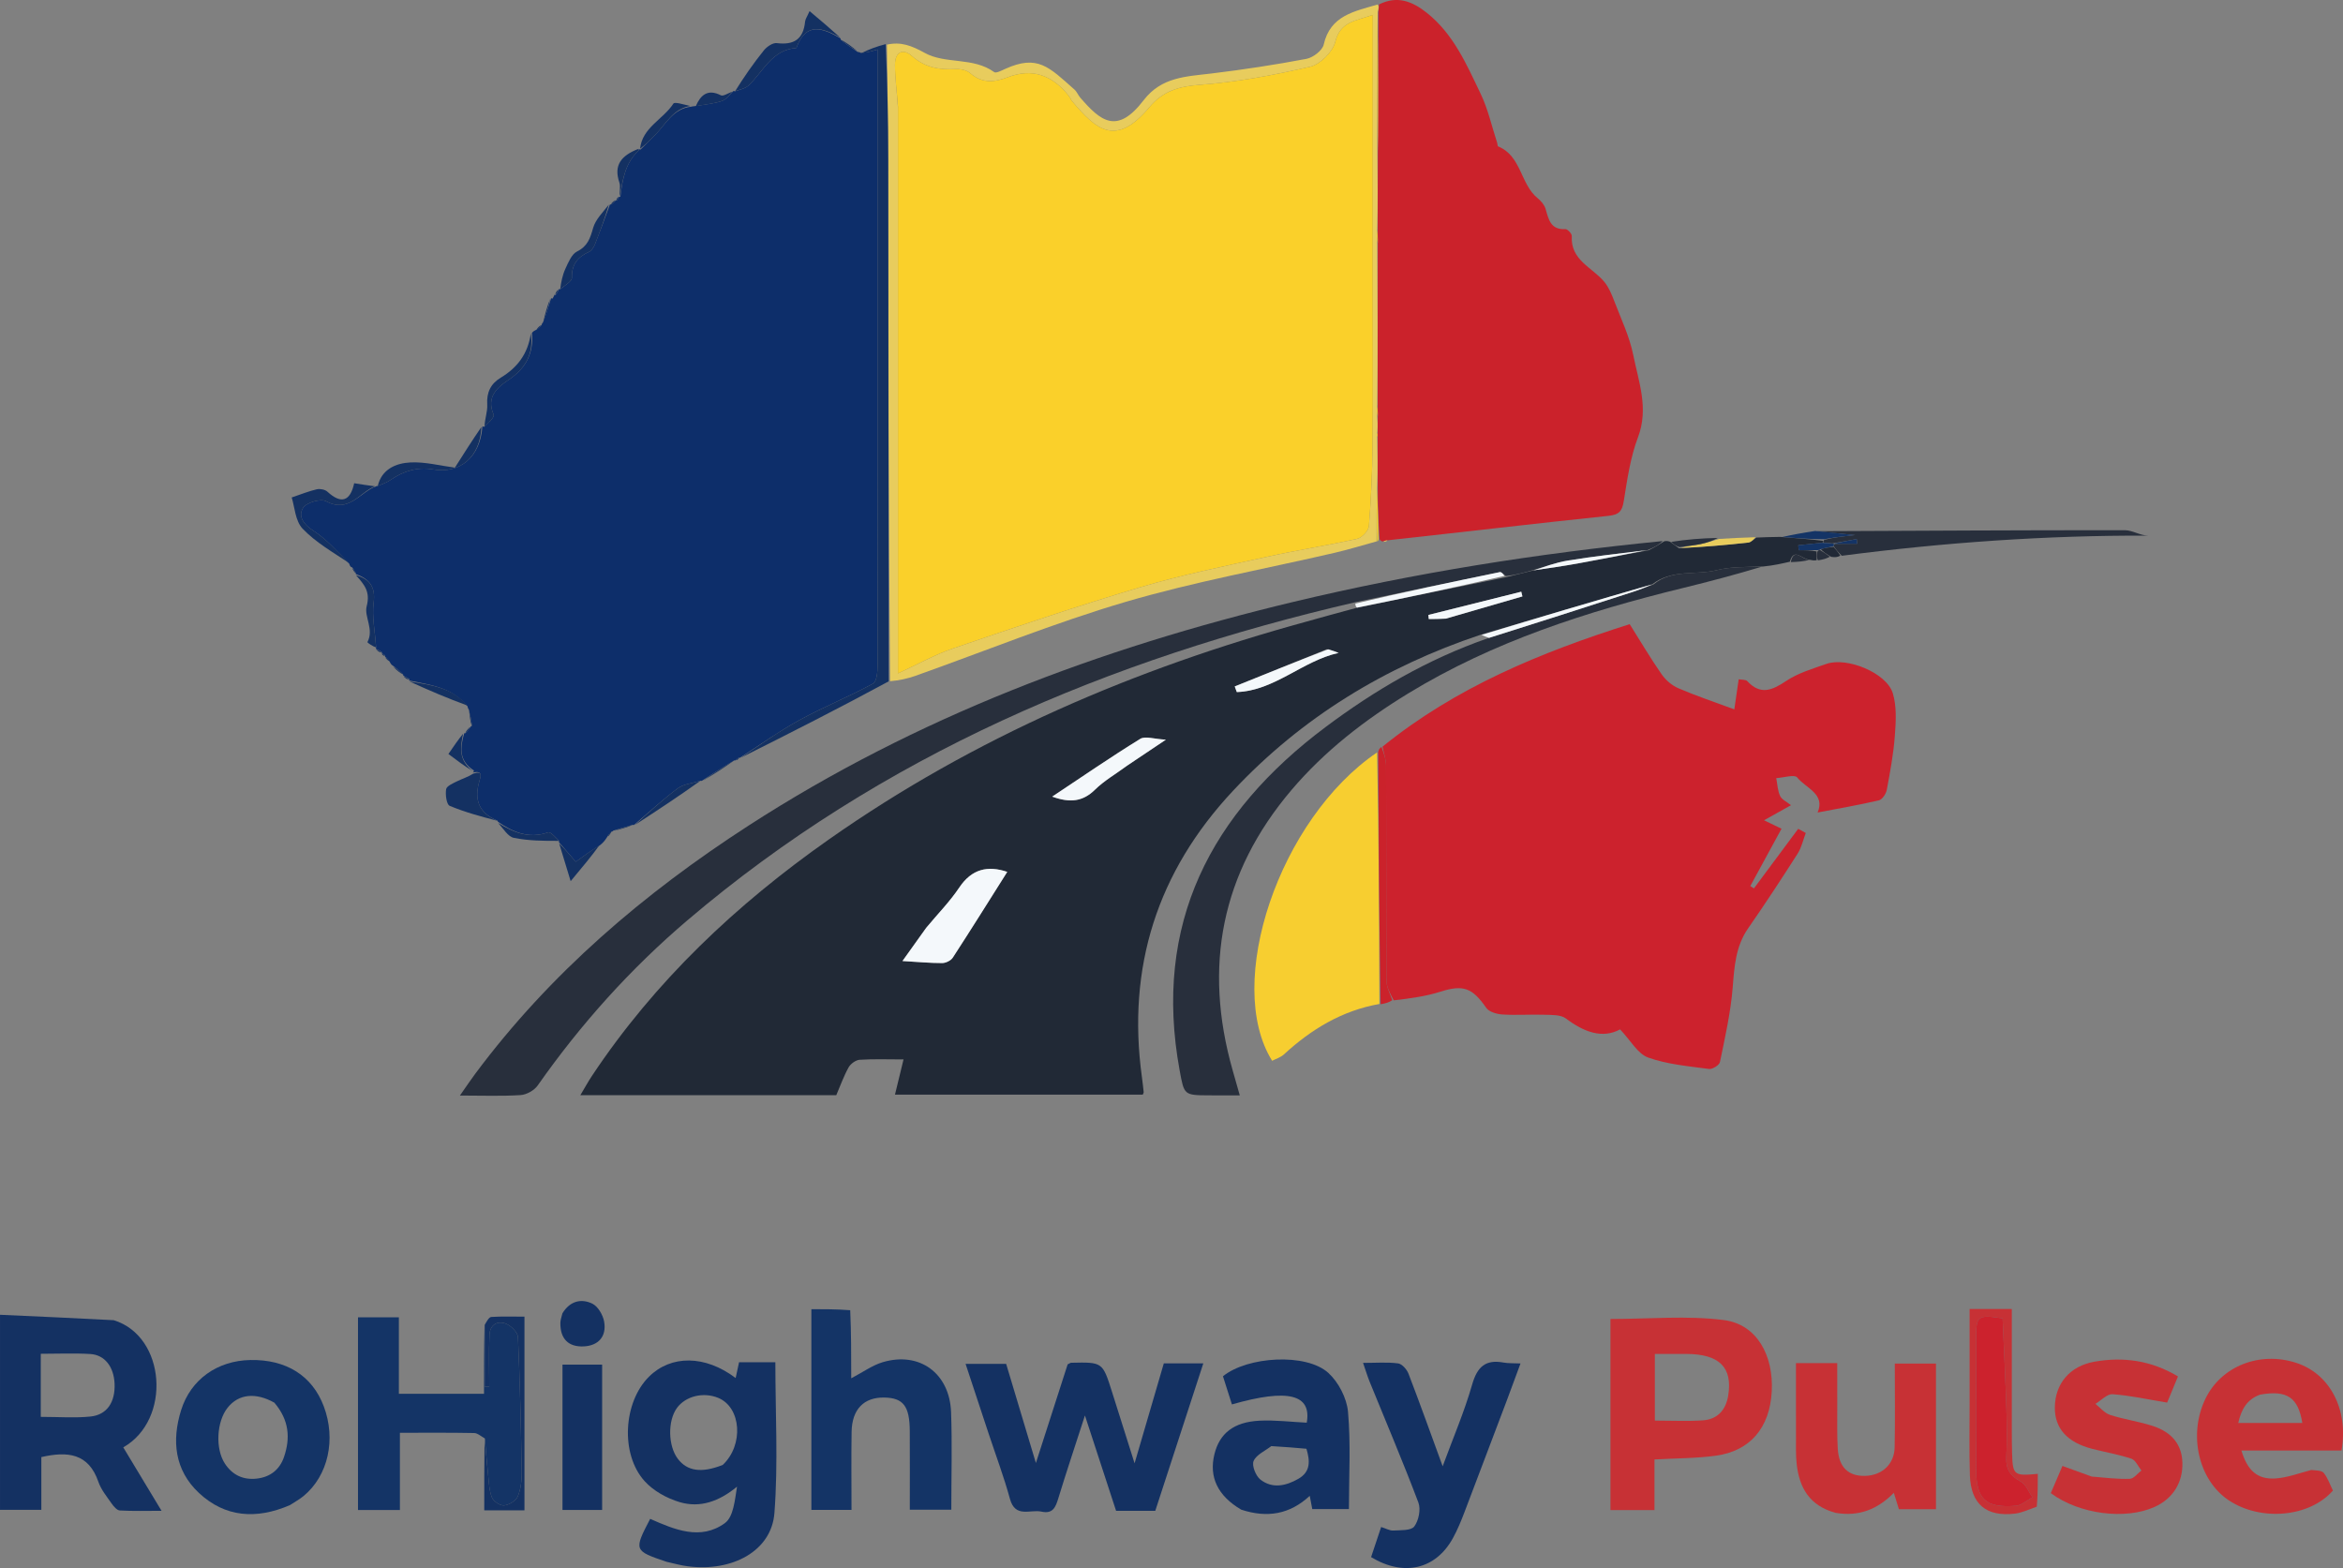 <svg xmlns="http://www.w3.org/2000/svg" xmlns:xlink="http://www.w3.org/1999/xlink" version="1.1" id="Layer_1" x="0px" y="0px" enable-background="new 0 0 1024 1024" xml:space="preserve" viewBox="159.02 285.65 691.25 462.6">

<rect x="159.02" y="285.65" width="691.25" height="462.6" fill="#808080" stroke="none"/>

<path fill="#0D2E6A" opacity="1" stroke="none" d=" M297.34,494.991   C297.34,494.991 297.02,494.629 296.956,494.033   C292.275,488.306 285.812,487.694 279.632,486.393   C279.632,486.393 279.875,486.154 279.754,485.972   C279.092,485.526 278.551,485.261 278.01,484.996   C278.01,484.996 278,485.001 277.967,484.651   C276.93,483.543 275.925,482.784 274.92,482.025   C274.647,481.849 274.374,481.672 274.018,480.929   C273.478,480.025 273.021,479.687 272.565,479.35   C272.565,479.35 272.693,479.274 272.655,479.043   C272.274,478.675 271.93,478.537 271.587,478.4   C271.587,478.4 271.768,478.29 271.687,478.045   C271.038,477.556 270.47,477.311 269.902,477.066   C269.902,477.066 269.976,477.006 269.978,476.588   C269.681,471.929 268.712,467.599 269.255,463.468   C269.882,458.7 267.96,456.447 263.99,455.004   C263.99,455.004 264.001,455.001 263.979,454.701   C263.607,453.942 263.257,453.484 262.908,453.026   C262.568,452.978 262.31,452.806 262.034,451.935   C258.459,448.248 255.286,444.671 251.413,442.181   C248.492,440.303 246.904,437.909 248.451,435.458   C249.429,433.908 253.64,432.674 255.203,433.517   C261.98,437.172 265.218,430.785 270.041,429.095   C270.041,429.095 270.027,429.019 270.431,429.015   C271.978,428.427 273.202,427.962 274.248,427.238   C278.06,424.602 282.177,423.338 286.818,424.143   C294.795,425.528 300.744,420.349 301.33,411.502   C301.33,411.502 301.472,411.429 301.906,411.551   C303.162,410.404 304.979,408.705 304.646,407.937   C302.384,402.718 305.799,399.904 309.139,397.661   C314.227,394.244 316.488,389.863 315.961,383.881   C316.152,383.621 316.343,383.361 317.118,383.006   C318.084,382.42 318.466,381.928 318.848,381.435   C318.848,381.435 318.795,381.146 319.186,380.83   C320.254,378.216 320.932,375.918 321.61,373.621   C321.61,373.621 321.923,373.797 322.059,373.711   C322.332,373.277 322.469,372.929 322.606,372.581   C322.606,372.581 322.679,372.732 322.936,372.673   C323.448,372.051 323.702,371.489 323.955,370.926   C323.955,370.926 324.002,370.984 324.34,370.948   C325.757,369.793 327.776,368.65 327.748,367.56   C327.646,363.619 329.484,361.466 332.805,359.945   C333.583,359.589 334.222,358.555 334.566,357.69   C336.108,353.809 337.521,349.877 338.981,345.963   C338.981,345.963 338.992,346.006 339.296,345.969   C339.993,345.505 340.387,345.079 340.781,344.653   C340.781,344.653 340.825,344.809 341.036,344.733   C341.396,344.317 341.546,343.976 341.695,343.636   C341.695,343.636 341.755,343.826 342.046,343.655   C342.696,338.448 343.538,333.6 347.539,329.962   C347.603,329.904 347.495,329.656 347.467,329.497   C347.575,329.641 347.682,329.786 348,329.769   C349.564,328.24 350.924,326.879 352.269,325.504   C355.46,322.24 357.628,317.673 362.952,317.127   C363.112,317.08 363.273,317.033 364.061,316.95   C367.154,316.451 369.708,316.242 372.051,315.427   C373.349,314.976 374.294,313.51 375.398,312.501   C375.398,312.501 375.513,312.476 375.892,312.582   C377.534,312.053 379.051,311.679 380.016,310.738   C384.277,306.581 386.838,300.308 393.967,299.811   C396.82,291.947 401.808,293.944 407.022,296.986   C407.022,296.986 407,297.001 407.037,297.349   C408.739,298.789 410.405,299.883 412.07,300.976   C412.07,300.976 412.552,300.967 412.995,301.254   C414.753,301.169 416.067,300.798 417.999,300.253   C417.999,302.444 417.999,304.224 417.999,306.004   C417.999,325.333 418,344.662 418,363.991   C418,403.316 418.017,442.641 417.942,481.966   C417.938,483.816 417.684,486.735 416.565,487.341   C409.465,491.184 401.932,494.23 394.851,498.103   C388.743,501.443 383.045,505.534 377.165,509.293   C377.165,509.293 377.139,509.154 376.938,509.2   C376.49,509.492 376.242,509.739 375.994,509.986   C375.994,509.986 375.999,510.001 375.606,509.996   C372.149,512.006 369.085,514.022 366.021,516.039   C366.021,516.039 366.008,515.994 365.631,516   C363.116,516.727 360.623,516.977 358.908,518.263   C354.434,521.618 350.301,525.427 346.032,529.056   C346.032,529.056 346.012,528.995 345.631,529.002   C343.472,529.58 341.693,530.151 339.914,530.721   C339.914,530.721 339.83,530.956 339.423,531.022   C338.728,531.582 338.44,532.076 338.151,532.57   C337.665,533.332 337.179,534.095 336.076,534.967   C333.261,536.684 331.063,538.29 328.887,539.881   C327.092,537.79 325.493,535.927 323.894,534.064   C323.894,534.064 323.972,534.016 323.934,533.677   C322.817,532.583 321.436,530.959 320.709,531.213   C315.043,533.19 310.393,531.158 305.898,528.066   C305.898,528.066 305.971,528.026 305.791,527.767   C300.288,525.491 298.92,521.585 300.371,516.396   C300.859,514.652 301.55,512.925 298.513,513.544   C298.686,513.406 298.859,513.268 298.814,512.953   C294.267,510.011 294.804,506.068 295.982,501.969   C295.982,501.969 295.998,502.003 296.312,501.957   C297.069,501.249 297.512,500.587 297.954,499.924   C297.954,499.924 297.996,499.981 298.244,499.773   C298.107,498.04 297.723,496.516 297.34,494.991  z" data-index="0"/>
<path fill="#212936" opacity="1" stroke="none" d=" M687.079,451.372   C684.683,451.92 682.287,452.468 679.232,452.775   C674.206,452.932 669.711,452.807 665.506,453.853   C659.303,455.395 652.316,453.514 646.419,458.053   C629.277,462.996 612.54,467.959 595.804,472.922   C567.699,482.308 543.083,497.274 522.771,518.972   C500.44,542.828 491.452,571.007 495.918,603.425   C496.122,604.9 496.28,606.382 496.441,607.863   C496.456,608.003 496.336,608.157 496.17,608.586   C472.023,608.586 447.765,608.586 423.061,608.586   C423.834,605.408 424.593,602.287 425.588,598.196   C420.908,598.196 416.765,598.032 412.651,598.301   C411.492,598.377 409.977,599.476 409.389,600.531   C407.943,603.126 406.941,605.968 405.743,608.75   C380.813,608.75 356.017,608.75 330.238,608.75   C331.548,606.562 332.522,604.77 333.647,603.077   C352.247,575.087 376.243,552.49 403.595,533.274   C446.532,503.109 493.994,482.846 544.402,469.048   C549.029,467.781 553.636,466.444 559.019,465.032   C574.127,461.921 588.468,458.918 603.232,455.95   C606.113,455.296 608.571,454.607 611.449,453.917   C616.088,453.241 620.32,452.637 624.523,451.875   C631.369,450.635 638.197,449.291 645.422,447.994   C647.213,447.11 648.614,446.224 650.015,445.339   C650.453,445.256 650.89,445.172 651.72,445.46   C652.785,446.271 653.457,446.711 654.394,447.411   C661.377,447.039 668.1,446.453 674.807,445.719   C675.651,445.626 676.411,444.755 677.209,444.244   C679.277,444.156 681.345,444.068 684.301,444.04   C689.102,444.412 693.014,444.723 696.931,445.199   C696.936,445.364 696.938,445.693 696.515,445.779   C693.915,446.081 691.739,446.298 689.563,446.514   C689.61,446.999 689.657,447.484 689.703,447.969   C691.464,447.969 693.225,447.969 694.984,448.336   C694.988,449.439 694.992,450.173 694.996,450.908   C694.565,450.981 694.134,451.054 693.161,450.83   C690.779,450.86 688.298,446.954 687.079,451.372  M432.093,559.601   C429.945,562.615 427.796,565.63 425.274,569.167   C429.794,569.431 433.397,569.777 436.999,569.769   C438.061,569.766 439.551,569.04 440.115,568.171   C445.57,559.78 450.869,551.287 456.186,542.867   C450.51,540.955 445.749,541.921 442.008,547.522   C439.261,551.635 435.722,555.219 432.093,559.601  M491.847,511.307   C495.198,509.068 498.549,506.828 502.987,503.863   C499.542,503.696 496.896,502.721 495.414,503.635   C486.765,508.963 478.388,514.734 469.453,520.665   C474.729,522.581 478.507,522.129 482.081,518.612   C484.783,515.955 488.185,514.009 491.847,511.307  M550.478,477.183   C541.418,480.842 532.359,484.501 523.299,488.16   C523.502,488.714 523.706,489.268 523.91,489.823   C535.053,489.439 543.324,480.586 553.949,478.261   C553.045,477.913 552.14,477.565 550.478,477.183  M585.887,468.079   C593.318,465.919 600.748,463.76 608.178,461.6   C608.064,461.137 607.949,460.674 607.835,460.211   C598.699,462.497 589.564,464.782 580.428,467.068   C580.466,467.468 580.504,467.869 580.542,468.27   C582.073,468.27 583.604,468.27 585.887,468.079  z" data-index="1" style="opacity: 1; visibility: visible;"/>
<path fill="#CC222D" opacity="1" stroke="none" d=" M566.902,505.928   C588.461,488.433 613.534,478.115 639.823,469.788   C643.071,474.944 645.977,479.88 649.242,484.567   C650.434,486.277 652.272,487.872 654.173,488.689   C659.396,490.935 664.808,492.742 670.693,494.925   C671.237,491.18 671.584,488.79 671.983,486.042   C673.036,486.244 674.073,486.122 674.491,486.573   C678.39,490.78 681.81,489.346 685.97,486.559   C689.488,484.201 693.796,482.935 697.867,481.507   C703.919,479.384 715.583,484.154 717.435,490.132   C718.643,494.031 718.363,498.539 718.051,502.723   C717.652,508.079 716.659,513.404 715.667,518.694   C715.448,519.86 714.325,521.534 713.336,521.765   C707.434,523.143 701.448,524.167 695.265,525.354   C697.615,519.847 691.829,518.216 689.246,515.016   C688.464,514.047 685.191,515.087 683.06,515.207   C683.405,516.975 683.466,518.873 684.196,520.465   C684.683,521.528 686.122,522.154 687.41,523.199   C684.59,524.776 682.396,526.003 679.461,527.644   C681.602,528.681 682.842,529.281 684.615,530.139   C681.45,535.95 678.426,541.505 675.401,547.059   C675.76,547.286 676.12,547.514 676.479,547.741   C680.831,541.882 685.184,536.023 689.536,530.165   C690.281,530.573 691.027,530.982 691.773,531.39   C690.995,533.426 690.534,535.664 689.385,537.463   C684.641,544.893 679.805,552.272 674.774,559.51   C671.048,564.871 670.708,570.831 670.206,577.055   C669.612,584.417 667.945,591.706 666.456,598.968   C666.271,599.874 664.234,601.155 663.227,601.016   C657.176,600.183 650.928,599.675 645.256,597.637   C642.18,596.532 640.115,592.614 636.995,589.336   C631.727,592.166 626.312,590.117 621.001,586.117   C619.498,584.985 616.903,585.088 614.796,585.018   C610.639,584.878 606.461,585.198 602.315,584.941   C600.639,584.837 598.336,584.194 597.499,582.981   C593.393,577.024 590.672,576.092 583.963,578.219   C579.718,579.565 575.243,580.185 570.212,580.766   C569.036,578.595 568.076,576.79 568.067,574.981   C567.963,553.842 568.029,532.703 567.954,511.564   C567.947,509.684 567.268,507.807 566.902,505.928  z" data-index="2" style="opacity: 1;"/>
<path fill="#CB222B" opacity="1" stroke="none" d=" M565.868,286.96   C571.206,284.289 575.629,285.973 580.008,289.464   C587.881,295.742 591.7,304.672 595.848,313.311   C598.052,317.901 599.161,323.017 600.757,327.897   C600.86,328.212 600.817,328.767 600.993,328.838   C607.911,331.629 607.536,339.995 612.695,344.145   C613.682,344.94 614.658,346.096 615.004,347.272   C615.915,350.372 616.467,353.489 620.852,353.247   C621.475,353.213 622.786,354.598 622.745,355.261   C622.294,362.472 628.865,364.538 632.371,368.848   C633.707,370.49 634.558,372.602 635.327,374.616   C637.316,379.822 639.787,384.961 640.87,390.367   C642.46,398.3 645.508,406.119 642.275,414.644   C640.015,420.6 639.098,427.12 638.081,433.469   C637.596,436.498 636.687,437.507 633.523,437.838   C612.175,440.071 590.857,442.591 568.811,444.997   C567.732,445.109 567.371,445.243 567.01,445.377   C566.785,445.377 566.56,445.377 566.052,444.809   C565.637,439.25 565.506,434.261 565.483,428.8   C565.51,423.816 565.428,419.303 565.477,414.539   C565.521,413.93 565.434,413.573 565.466,412.778   C565.507,411.143 565.43,409.946 565.497,408.417   C565.545,407.143 565.452,406.2 565.474,404.788   C565.513,388.794 565.436,373.271 565.501,357.392   C565.552,355.776 565.46,354.516 565.48,352.785   C565.528,345.129 565.463,337.944 565.536,330.332   C565.646,316.335 565.617,302.765 565.686,288.83   C565.813,287.963 565.841,287.461 565.868,286.96  z" data-index="3" style="opacity: 1;"/>
<path fill="#282F3C" opacity="1" stroke="none" d=" M649.58,445.272   C648.614,446.224 647.213,447.11 644.98,447.979   C636.614,448.96 629.054,449.8 621.557,451.027   C617.985,451.611 614.534,452.931 611.029,453.917   C608.571,454.607 606.113,455.296 603.3,455.585   C602.466,454.919 601.924,454.348 601.517,454.431   C587.289,457.356 573.073,460.342 558.856,463.32   C486.303,480.134 419.168,508.379 361.851,557.129   C345.027,571.438 330.355,587.783 317.647,605.89   C316.629,607.341 314.366,608.606 312.602,608.718   C306.983,609.077 301.326,608.851 294.711,608.851   C296.475,606.338 297.812,604.33 299.251,602.399   C321.343,572.75 348.979,549.184 379.851,529.224   C429.321,497.24 483.588,476.857 540.591,463.219   C576.345,454.664 612.578,448.909 649.58,445.272  z" data-index="4" style="opacity: 1;"/>
<path fill="#F7CE30" opacity="1" stroke="none" d=" M565.989,581.839   C554.986,583.775 545.888,589.286 537.787,596.739   C536.851,597.6 535.49,597.997 534.337,598.603   C520.076,575.789 536.392,527.243 565.313,507.612   C565.808,532.606 565.898,557.222 565.989,581.839  z" data-index="5" style="opacity: 1;"/>
<path fill="#282F3C" opacity="1" stroke="none" d=" M646.824,458.074   C652.316,453.514 659.303,455.395 665.506,453.853   C669.711,452.807 674.206,452.932 678.812,452.83   C671.248,455.12 663.46,457.182 655.635,459.095   C627.268,466.027 599.628,474.871 574.502,490.208   C561.654,498.051 549.825,507.188 540.022,518.737   C519.293,543.159 513.981,570.819 522.69,601.416   C523.369,603.8 524.045,606.186 524.787,608.798   C521.561,608.798 518.581,608.816 515.601,608.795   C508.339,608.745 508.386,608.729 507.052,601.464   C499.104,558.201 516.223,525.489 550.121,500.125   C564.577,489.308 580.103,480.174 597.97,473.944   C612.684,469.319 626.664,464.828 640.635,460.308   C642.721,459.633 644.762,458.822 646.824,458.074  z" data-index="6" style="opacity: 1; visibility: visible;"/>
<path fill="#143162" opacity="1" stroke="none" d=" M355.682,746.405   C346.013,743.133 345.984,743.056 350.84,733.736   C358.012,736.901 365.684,740.195 372.861,735.007   C375.429,733.15 375.806,728.262 376.466,724.232   C371.221,728.57 365.582,730.601 359.527,728.799   C355.754,727.676 351.758,725.464 349.164,722.572   C341.984,714.568 342.947,699.323 350.446,691.837   C356.971,685.324 367.061,685.383 376.056,692.191   C376.411,690.553 376.737,689.046 377.062,687.54   C380.738,687.54 384.189,687.54 387.771,687.54   C387.771,702.539 388.625,717.365 387.493,732.038   C386.633,743.189 375.113,749.432 361.928,747.731   C359.953,747.476 358.015,746.947 355.682,746.405  M372.245,717.827   C378.495,711.959 377.731,700.827 370.886,698.031   C366.516,696.246 361.298,697.526 358.745,701.008   C355.967,704.797 356.095,712.213 359.005,716.032   C361.742,719.625 365.909,720.337 372.245,717.827  z" data-index="7" style="opacity: 1;"/>
<path fill="#143162" opacity="1" stroke="none" d=" M192.56,675.127   C208.014,679.844 209.663,704.553 195.386,712.643   C198.982,718.604 202.576,724.563 206.676,731.361   C202.116,731.361 198.234,731.487 194.373,731.263   C193.514,731.213 192.544,730.061 191.941,729.195   C190.518,727.154 188.846,725.13 188.055,722.831   C185.138,714.348 178.922,713.745 171.215,715.514   C171.215,720.53 171.215,725.639 171.215,731.073   C166.982,731.073 163.1,731.073 159.023,731.073   C159.023,712.201 159.023,693.431 159.023,673.53   C170.128,674.027 181.15,674.521 192.56,675.127  M171.048,695.466   C171.048,698.205 171.048,700.943 171.048,703.65   C176.471,703.65 181.138,704.021 185.718,703.549   C190.624,703.043 193.066,699.258 192.821,693.812   C192.598,688.882 189.933,685.359 185.652,685.103   C180.922,684.82 176.162,685.038 171.05,685.038   C171.05,688.577 171.05,691.536 171.048,695.466  z" data-index="8" style="opacity: 1;"/>
<path fill="#143162" opacity="1" stroke="none" d=" M450.666,708.507   C448.359,701.547 446.186,694.961 443.893,688.013   C448.005,688.013 451.744,688.013 455.861,688.013   C458.624,697.221 461.434,706.586 464.637,717.262   C468.023,706.742 471.037,697.378 474.005,688.158   C474.507,687.929 474.79,687.69 475.077,687.684   C484.314,687.475 484.314,687.478 487.088,696.257   C489.165,702.834 491.243,709.41 493.753,717.353   C496.872,706.688 499.605,697.346 502.376,687.871   C506.165,687.871 509.788,687.871 514.03,687.871   C509.267,702.492 504.568,716.916 499.857,731.376   C495.869,731.376 492.236,731.376 488.3,731.376   C485.392,722.475 482.483,713.576 479.106,703.242   C476.178,712.294 473.62,719.931 471.267,727.63   C470.464,730.259 469.677,732.352 466.29,731.605   C462.981,730.876 458.549,733.591 456.98,727.836   C455.233,721.432 452.886,715.192 450.666,708.507  z" data-index="9" style="opacity: 1;"/>
<path fill="#E8CC5D" opacity="1" stroke="none" d=" M565.397,330.759   C565.463,337.944 565.528,345.129 565.36,353.041   C565.205,355.094 565.282,356.421 565.359,357.748   C565.436,373.271 565.513,388.794 565.363,405.016   C565.208,406.726 565.281,407.737 565.354,408.749   C565.43,409.946 565.507,411.143 565.383,412.923   C565.237,413.934 565.292,414.363 565.347,414.791   C565.428,419.303 565.51,423.816 565.343,429.145   C565.118,435.098 565.14,440.234 565.162,445.37   C561.096,446.485 557.062,447.738 552.959,448.692   C532.302,453.496 511.346,457.266 491.036,463.238   C470.093,469.397 449.778,477.687 429.173,485.003   C426.845,485.829 424.419,486.382 421.609,486.618   C421.146,435.04 421.134,383.904 421.063,332.769   C421.047,321.454 420.822,310.138 420.693,298.822   C424.805,297.877 428.033,299.145 431.825,301.247   C437.991,304.665 446.113,302.407 452.325,306.916   C452.892,307.328 454.53,306.452 455.582,305.976   C465.183,301.634 468.512,305.436 476.007,312.065   C476.733,312.706 477.1,313.736 477.75,314.485   C483.722,321.37 488.561,325.487 496.427,315.214   C501.708,308.318 509.037,308.229 516.46,307.328   C525.829,306.191 535.176,304.771 544.446,303.014   C546.406,302.642 549.159,300.55 549.551,298.803   C551.474,290.245 558.503,289.023 565.486,286.975   C565.841,287.461 565.813,287.963 565.485,289.16   C565.255,303.489 565.326,317.124 565.397,330.759  M423.949,317.651   C423.949,372.976 423.949,428.3 423.949,484.322   C429.523,481.761 434.717,478.823 440.267,476.927   C458.608,470.662 476.968,464.408 495.536,458.87   C507.725,455.235 520.253,452.7 532.69,449.944   C541.564,447.977 550.57,446.596 559.439,444.606   C560.85,444.29 562.777,442.219 562.889,440.833   C563.528,432.901 563.899,424.933 563.97,416.974   C564.116,400.554 564.014,384.133 564.017,367.712   C564.022,343.721 564.029,319.731 564.035,295.74   C564.035,294.004 564.035,292.268 564.035,290.036   C558.99,291.822 554.476,291.95 552.963,297.981   C552.217,300.954 548.519,304.647 545.537,305.338   C534.802,307.826 523.854,309.875 512.883,310.681   C506.723,311.133 502.07,312.565 498.148,317.251   C488.193,329.147 482.429,323.906 475.374,315.564   C474.949,315.062 474.716,314.401 474.304,313.884   C469.388,307.711 463.471,305.702 456.344,308.43   C452.238,310.001 448.781,310.253 445.261,307.233   C444.246,306.362 442.464,305.963 441.069,306.033   C436.267,306.277 432.033,305.656 428.137,302.218   C425.315,299.729 423.05,301.029 423.058,304.814   C423.067,308.774 423.629,312.733 423.949,317.651  z" data-index="10"/>
<path fill="#C73135" opacity="1" stroke="none" d=" M634.147,703   C634.144,693.208 634.144,683.916 634.144,674.771   C645.61,674.771 656.773,673.698 667.619,675.091   C677.292,676.333 682.338,685.468 681.733,696.235   C681.137,706.824 675.399,713.7 665.292,715.094   C659.431,715.903 653.452,715.855 647.138,716.214   C647.138,721.208 647.138,725.983 647.138,731.149   C642.722,731.149 638.71,731.149 634.149,731.149   C634.149,721.734 634.149,712.617 634.147,703  M656.394,685.078   C653.318,685.078 650.242,685.078 647.251,685.078   C647.251,691.965 647.251,698.178 647.251,704.745   C652.199,704.745 656.815,704.982 661.395,704.677   C665.758,704.387 668.216,701.573 668.895,697.332   C670.21,689.111 666.376,685.088 656.394,685.078  z" data-index="11" style="opacity: 1;"/>
<path fill="#143466" opacity="1" stroke="none" d=" M302.07,710.013   C301.016,709.457 299.971,708.44 298.906,708.419   C291.765,708.276 284.62,708.344 277.005,708.344   C277.005,715.91 277.005,723.32 277.005,731.135   C272.696,731.135 268.846,731.135 264.642,731.135   C264.642,712.247 264.642,693.394 264.642,674.288   C268.624,674.288 272.374,674.288 276.697,674.288   C276.697,681.775 276.697,689.175 276.697,696.835   C285.33,696.835 293.395,696.835 301.816,696.835   C301.816,690.073 301.816,683.448 301.92,676.901   C302.023,682.905 302.023,688.831 302.023,694.757   C302.47,694.75 302.917,694.744 303.364,694.738   C303.364,689.631 303.198,684.518 303.429,679.422   C303.558,676.583 305.697,675.149 308.264,676.156   C309.79,676.754 311.77,678.706 311.835,680.127   C312.434,693.355 312.724,706.599 312.941,719.841   C312.981,722.279 312.701,724.899 311.785,727.11   C311.252,728.396 309.221,729.623 307.748,729.777   C306.596,729.898 304.616,728.591 304.157,727.454   C303.321,725.382 303.263,722.973 303.02,720.689   C302.642,717.137 302.381,713.573 302.07,710.013  z" data-index="12" style="opacity: 1;"/>
<path fill="#143466" opacity="1" stroke="none" d=" M409.861,672.183   C410.155,678.954 410.155,685.417 410.155,692.269   C413.664,690.433 416.376,688.436 419.414,687.527   C430.273,684.279 439.194,690.74 439.615,702.285   C439.96,711.758 439.685,721.254 439.685,731.043   C435.765,731.043 431.998,731.043 427.439,731.043   C427.439,723.362 427.474,715.597 427.429,707.833   C427.387,700.477 425.518,698.059 419.948,697.946   C413.907,697.823 410.37,701.403 410.265,708.08   C410.146,715.703 410.237,723.329 410.237,731.091   C406.129,731.091 402.38,731.091 398.399,731.091   C398.399,711.384 398.399,691.945 398.399,671.875   C402.078,671.875 405.822,671.875 409.861,672.183  z" data-index="13" style="opacity: 1;"/>
<path fill="#143162" opacity="1" stroke="none" d=" M603.609,698.708   C599.335,709.938 595.259,720.827 591.107,731.687   C590.102,734.318 589.033,736.955 587.677,739.415   C582.607,748.617 573.231,750.88 563.529,745.024   C564.471,742.203 565.447,739.281 566.495,736.141   C567.944,736.587 569.041,737.248 570.094,737.183   C572.241,737.049 575.318,737.244 576.265,735.987   C577.572,734.253 578.242,730.932 577.487,728.932   C572.972,716.98 567.958,705.216 563.141,693.377   C562.475,691.741 561.967,690.041 561.162,687.726   C564.94,687.726 568.253,687.456 571.479,687.87   C572.639,688.019 574.071,689.628 574.556,690.888   C577.954,699.72 581.137,708.635 584.646,718.227   C587.721,709.87 591.041,702.152 593.338,694.14   C594.838,688.911 597.243,686.643 602.608,687.625   C604.03,687.885 605.515,687.792 607.612,687.892   C606.232,691.659 605.005,695.008 603.609,698.708  z" data-index="14" style="opacity: 1;"/>
<path fill="#C73135" opacity="1" stroke="none" d=" M840.91,719.316   C842.391,719.467 844.007,719.438 844.615,720.206   C845.814,721.723 846.454,723.681 847.295,725.394   C840.414,733.265 826.043,734.555 816.578,728.27   C807.635,722.332 804.549,708.926 809.682,698.308   C814.325,688.703 825.651,684.214 836.44,687.701   C846.351,690.904 851.964,701.389 849.821,713.581   C840.13,713.581 830.301,713.581 820.299,713.581   C822.107,719.619 825.123,722.204 830.477,721.808   C833.886,721.556 837.221,720.302 840.91,719.316  M825.82,697.085   C822.037,698.445 820.284,701.308 819.368,705.451   C825.972,705.451 832.089,705.451 838.267,705.451   C837.052,697.941 833.807,695.674 825.82,697.085  z" data-index="15" style="opacity: 1;"/>
<path fill="#143162" opacity="1" stroke="none" d=" M525.219,731.022   C518.24,726.928 515.658,721.364 517.309,714.661   C518.819,708.527 522.992,705.162 530.595,704.778   C535.206,704.545 539.858,705.138 544.545,705.363   C546.019,697.063 539.146,695.198 522.471,699.975   C521.584,697.188 520.694,694.389 519.828,691.67   C527.063,685.788 544.374,684.763 550.889,690.654   C553.909,693.385 556.356,698.113 556.719,702.147   C557.565,711.539 556.989,721.059 556.989,730.843   C553.414,730.843 550.001,730.843 546.177,730.843   C545.989,729.86 545.76,728.663 545.431,726.947   C539.553,732.407 532.895,733.547 525.219,731.022  M534.089,712.274   C532.264,713.699 529.681,714.793 528.868,716.659   C528.282,718.005 529.503,721.081 530.879,722.154   C534.415,724.912 538.43,724.021 542.096,721.909   C545.668,719.852 545.558,716.72 544.454,713.058   C541.183,712.77 538.053,712.496 534.089,712.274  z" data-index="16" style="opacity: 1;"/>
<path fill="#C73135" opacity="1" stroke="none" d=" M700.618,731.97   C692.895,729.917 689.867,724.557 689.091,717.569   C688.798,714.934 688.895,712.251 688.886,709.589   C688.863,702.446 688.878,695.303 688.878,687.789   C692.89,687.789 696.609,687.789 701.053,687.789   C701.053,692.214 701.038,696.623 701.057,701.032   C701.075,705.025 700.972,709.028 701.207,713.009   C701.534,718.54 704.331,721.189 709.299,721.056   C714.246,720.924 717.888,717.627 717.991,712.669   C718.16,704.534 718.037,696.393 718.037,687.925   C722.249,687.925 725.998,687.925 730.185,687.925   C730.185,702.187 730.185,716.392 730.185,730.885   C726.549,730.885 723.108,730.885 719.247,730.885   C718.892,729.738 718.473,728.386 717.752,726.06   C712.983,730.899 707.497,733.13 700.618,731.97  z" data-index="17" style="opacity: 1;"/>
<path fill="#143466" opacity="1" stroke="none" d=" M244.536,729.693   C234.606,733.972 225.411,733.288 217.711,726.09   C210.553,719.399 209.621,710.672 212.471,701.616   C215.321,692.557 223.186,687.059 232.883,686.876   C243.473,686.677 251.121,691.49 254.529,700.499   C258.229,710.282 255.844,721.01 248.581,726.999   C247.433,727.946 246.109,728.681 244.536,729.693  M239.975,699.468   C234.408,696.348 229.408,696.883 226.171,700.947   C222.911,705.04 222.493,713.04 225.367,717.431   C227.567,720.794 230.749,722.297 234.721,721.867   C238.71,721.434 241.534,719.235 242.819,715.454   C244.686,709.964 244.387,704.682 239.975,699.468  z" data-index="18" style="opacity: 1;"/>
<path fill="#C73135" opacity="1" stroke="none" d=" M776.144,721.264   C780.16,721.608 783.785,722.052 787.388,721.922   C788.552,721.88 789.661,720.332 790.795,719.473   C789.83,718.275 789.086,716.416 787.856,716.001   C784.098,714.734 780.138,714.08 776.284,713.083   C768.898,711.173 765.212,707.053 765.255,700.884   C765.304,693.969 769.568,688.682 776.901,687.376   C785.453,685.852 793.693,686.993 801.584,691.718   C800.356,694.685 799.239,697.383 798.388,699.44   C792.623,698.49 787.483,697.345 782.288,696.964   C780.678,696.846 778.916,698.806 777.223,699.814   C778.66,700.935 779.937,702.553 781.566,703.079   C785.665,704.402 790.002,704.987 794.099,706.317   C799.916,708.205 802.727,711.928 802.886,717.115   C803.067,723.013 800.094,727.772 794.707,730.209   C786.08,734.112 772.475,732.397 764.062,726.15   C765.17,723.561 766.315,720.886 767.497,718.125   C770.477,719.215 773.111,720.178 776.144,721.264  z" data-index="19" style="opacity: 1;"/>
<path fill="#143162" opacity="1" stroke="none" d=" M420.343,298.664   C420.822,310.138 421.047,321.454 421.063,332.769   C421.134,383.904 421.146,435.04 421.216,486.652   C406.793,494.466 392.334,501.804 377.519,509.218   C383.045,505.534 388.743,501.443 394.851,498.103   C401.932,494.23 409.465,491.184 416.565,487.341   C417.684,486.735 417.938,483.816 417.942,481.966   C418.017,442.641 418,403.316 418,363.991   C418,344.662 417.999,325.333 417.999,306.004   C417.999,304.224 417.999,302.444 417.999,300.253   C416.067,300.798 414.753,301.169 413.231,301.3   C415.347,300.208 417.671,299.357 420.343,298.664  z" data-index="20"/>
<path fill="#143162" opacity="1" stroke="none" d=" M324.968,721.945   C324.966,710.503 324.966,699.55 324.966,688.226   C328.98,688.226 332.683,688.226 336.664,688.226   C336.664,702.454 336.664,716.668 336.664,731.115   C332.81,731.115 329.046,731.115 324.97,731.115   C324.97,728.059 324.97,725.247 324.968,721.945  z" data-index="21" style="opacity: 1;"/>
<path fill="#282F3C" opacity="1" stroke="none" d=" M696.938,445.693   C696.938,445.693 696.936,445.364 697.215,444.907   C699.995,444.184 702.496,443.917 706.337,443.507   C701.644,443.035 698.311,442.7 694.977,442.365   C725.294,442.231 755.612,442.046 785.929,442.073   C788.147,442.074 790.364,443.609 792.734,443.67   C762.757,443.573 732.727,445.668 702.395,449.612   C701.282,448.484 700.63,447.721 700.011,446.751   C700.043,446.544 700.115,446.13 700.533,446.092   C702.947,446.054 704.943,446.054 706.94,446.054   C706.896,445.595 706.852,445.136 706.808,444.677   C704.542,445.11 702.275,445.543 699.622,445.973   C698.469,445.878 697.704,445.786 696.938,445.693  z" data-index="22"/>
<path fill="#C73135" opacity="1" stroke="none" d=" M759.924,730.14   C757.574,730.977 755.569,731.945 753.478,732.193   C744.988,733.2 740.459,729.37 740.187,720.828   C739.966,713.852 740.115,706.864 740.11,699.881   C740.104,690.615 740.109,681.349 740.109,671.827   C744.358,671.827 748.092,671.827 752.557,671.827   C752.557,684.005 752.553,695.935 752.56,707.866   C752.562,710.027 752.575,712.189 752.637,714.349   C752.824,720.841 753.16,721.132 760.228,720.456   C760.228,723.653 760.228,726.797 759.924,730.14  M742.01,703.5   C742.01,708.664 741.995,713.829 742.013,718.993   C742.044,727.944 744.754,730.59 753.73,729.889   C755.425,729.757 757.012,728.241 758.649,727.364   C757.519,725.776 756.727,723.559 755.189,722.732   C752.149,721.1 750.77,719.122 750.934,715.635   C751.16,710.814 751.113,705.971 750.958,701.144   C750.672,692.245 750.222,683.35 749.845,674.588   C742.473,673.455 742.025,673.823 742.016,680.509   C742.007,687.839 742.011,695.17 742.01,703.5  z" data-index="23"/>
<path fill="#143162" opacity="1" stroke="none" d=" M301.978,710.473   C302.381,713.573 302.642,717.137 303.02,720.689   C303.263,722.973 303.321,725.382 304.157,727.454   C304.616,728.591 306.596,729.898 307.748,729.777   C309.221,729.623 311.252,728.396 311.785,727.11   C312.701,724.899 312.981,722.279 312.941,719.841   C312.724,706.599 312.434,693.355 311.835,680.127   C311.77,678.706 309.79,676.754 308.264,676.156   C305.697,675.149 303.558,676.583 303.429,679.422   C303.198,684.518 303.364,689.631 303.364,694.738   C302.917,694.744 302.47,694.75 302.023,694.757   C302.023,688.831 302.023,682.905 302.019,676.515   C302.664,675.395 303.28,674.218 303.97,674.173   C307.099,673.968 310.249,674.083 313.75,674.083   C313.75,693.166 313.75,712.056 313.75,731.213   C310.028,731.213 306.26,731.213 301.886,731.213   C301.886,724.429 301.886,717.681 301.978,710.473  z" data-index="24"/>
<path fill="#143162" opacity="1" stroke="none" d=" M324.95,673.105   C327.228,669.367 330.572,668.72 333.741,670.23   C335.417,671.028 336.904,673.563 337.255,675.531   C338.039,679.939 335.547,682.628 331.308,682.854   C326.746,683.097 324.269,680.65 324.347,675.891   C324.36,675.079 324.658,674.272 324.95,673.105  z" data-index="25" style="opacity: 1;"/>
<path fill="#CB222B" opacity="1" stroke="none" d=" M566.338,581.914   C565.898,557.222 565.808,532.606 565.619,507.546   C565.774,506.761 566.027,506.42 566.591,506.004   C567.268,507.807 567.947,509.684 567.954,511.564   C568.029,532.703 567.963,553.842 568.067,574.981   C568.076,576.79 569.036,578.595 569.787,580.717   C568.909,581.352 567.798,581.67 566.338,581.914  z" data-index="26" style="opacity: 1;"/>
<path fill="#143162" opacity="1" stroke="none" d=" M269.652,429.112   C265.218,430.785 261.98,437.172 255.203,433.517   C253.64,432.674 249.429,433.908 248.451,435.458   C246.904,437.909 248.492,440.303 251.413,442.181   C255.286,444.671 258.459,448.248 261.957,451.709   C257.354,448.644 252.215,445.718 248.299,441.622   C246.108,439.331 245.944,435.101 245.079,432.408   C247.965,431.438 250.181,430.524 252.486,430   C253.442,429.782 254.903,430.057 255.596,430.693   C259.681,434.442 262.338,433.561 263.513,428.211   C265.733,428.565 267.498,428.847 269.652,429.112  z" data-index="27"/>
<path fill="#143162" opacity="1" stroke="none" d=" M406.874,296.688   C401.808,293.944 396.82,291.947 393.967,299.811   C386.838,300.308 384.277,306.581 380.016,310.738   C379.051,311.679 377.534,312.053 375.917,312.529   C378.481,308.399 381.296,304.346 384.381,300.511   C385.253,299.427 387.01,298.222 388.199,298.371   C393.262,299.007 396.042,297.202 396.541,292.029   C396.613,291.285 397.137,290.585 397.861,288.928   C401.095,291.65 403.911,294.019 406.874,296.688  z" data-index="28"/>
<path fill="#143162" opacity="1" stroke="none" d=" M298.645,513.889   C301.55,512.925 300.859,514.652 300.371,516.396   C298.92,521.585 300.288,525.491 305.785,527.809   C301.177,526.597 296.299,525.314 291.693,523.385   C290.758,522.993 290.377,520.086 290.638,518.484   C290.791,517.544 292.642,516.746 293.859,516.146   C295.431,515.371 297.131,514.859 298.645,513.889  z" data-index="29"/>
<path fill="#F4F8FB" opacity="1" stroke="none" d=" M646.419,458.053   C644.762,458.822 642.721,459.633 640.635,460.308   C626.664,464.828 612.684,469.319 598.339,473.831   C597.451,473.564 596.931,473.286 596.108,472.965   C612.54,467.959 629.277,462.996 646.419,458.053  z" data-index="30" style="opacity: 1;"/>
<path fill="#F4F8FB" opacity="1" stroke="none" d=" M558.889,463.708   C573.073,460.342 587.289,457.356 601.517,454.431   C601.924,454.348 602.466,454.919 602.877,455.55   C588.468,458.918 574.127,461.921 559.388,464.9   C558.967,464.616 558.944,464.357 558.889,463.708  z" data-index="31"/>
<path fill="#143162" opacity="1" stroke="none" d=" M301.035,411.637   C300.744,420.349 294.795,425.528 286.818,424.143   C282.177,423.338 278.06,424.602 274.248,427.238   C273.202,427.962 271.978,428.427 270.468,429.028   C271.62,424.109 275.764,422.287 280.13,422.074   C284.483,421.863 288.904,423.049 293.226,423.614   C295.715,419.69 298.227,415.731 301.035,411.637  z" data-index="32"/>
<path fill="#143162" opacity="1" stroke="none" d=" M338.639,346.032   C337.521,349.877 336.108,353.809 334.566,357.69   C334.222,358.555 333.583,359.589 332.805,359.945   C329.484,361.466 327.646,363.619 327.748,367.56   C327.776,368.65 325.757,369.793 324.305,370.937   C324.549,368.932 324.96,366.805 325.845,364.899   C326.707,363.042 327.671,360.637 329.27,359.842   C332.411,358.281 333.146,355.907 334.008,352.895   C334.715,350.424 336.815,348.35 338.639,346.032  z" data-index="33"/>
<path fill="#143162" opacity="1" stroke="none" d=" M315.625,384.036   C316.488,389.863 314.227,394.244 309.139,397.661   C305.799,399.904 302.384,402.718 304.646,407.937   C304.979,408.705 303.162,410.404 301.972,411.507   C302.025,409.224 302.895,407.079 302.766,404.997   C302.544,401.414 303.802,398.848 306.75,397.074   C311.659,394.119 314.775,390.031 315.625,384.036  z" data-index="34"/>
<path fill="#143162" opacity="1" stroke="none" d=" M346.373,528.985   C350.301,525.427 354.434,521.618 358.908,518.263   C360.623,516.977 363.116,516.727 365.648,516.015   C359.599,520.322 353.157,524.617 346.373,528.985  z" data-index="35"/>
<path fill="#143162" opacity="1" stroke="none" d=" M362.66,316.921   C357.628,317.673 355.46,322.24 352.269,325.504   C350.924,326.879 349.564,328.24 347.855,329.541   C348.508,323.267 354.631,320.91 357.694,316.214   C358.082,315.618 360.755,316.512 362.66,316.921  z" data-index="36"/>
<path fill="#143162" opacity="1" stroke="none" d=" M264.044,455.347   C267.96,456.447 269.882,458.7 269.255,463.468   C268.712,467.599 269.681,471.929 269.961,476.632   C269.061,476.397 267.333,475.242 267.426,475.069   C269.43,471.355 266.41,467.521 267.196,464.522   C268.339,460.166 266.498,458.137 264.044,455.347  z" data-index="37"/>
<path fill="#E8CC5D" opacity="1" stroke="none" d=" M676.95,444.137   C676.411,444.755 675.651,445.626 674.807,445.719   C668.1,446.453 661.377,447.039 654.786,447.316   C656.837,446.711 658.784,446.567 660.681,446.178   C662.539,445.797 664.346,445.165 666.176,444.644   C669.68,444.439 673.185,444.234 676.95,444.137  z" data-index="38"/>
<path fill="#143162" opacity="1" stroke="none" d=" M323.981,534.451   C325.493,535.927 327.092,537.79 328.887,539.881   C331.063,538.29 333.261,536.684 335.818,535.069   C333.58,538.173 330.984,541.287 327.379,545.609   C326.025,541.204 325.047,538.021 323.981,534.451  z" data-index="39"/>
<path fill="#143162" opacity="1" stroke="none" d=" M305.992,528.432   C310.393,531.158 315.043,533.19 320.709,531.213   C321.436,530.959 322.817,532.583 323.918,533.72   C319.483,533.734 314.956,533.711 310.604,532.825   C308.896,532.477 307.58,530.198 305.992,528.432  z" data-index="40"/>
<path fill="#143162" opacity="1" stroke="none" d=" M279.82,486.677   C285.812,487.694 292.275,488.306 296.92,493.794   C291.301,491.754 285.655,489.357 279.82,486.677  z" data-index="41"/>
<path fill="#143466" opacity="1" stroke="none" d=" M694.539,442.289   C698.311,442.7 701.644,443.035 706.337,443.507   C702.496,443.917 699.995,444.184 697.21,444.742   C693.014,444.723 689.102,444.412 684.775,444.089   C687.607,443.456 690.855,442.835 694.539,442.289  z" data-index="42"/>
<path fill="#143162" opacity="1" stroke="none" d=" M347.158,329.65   C347.495,329.656 347.603,329.904 347.539,329.962   C343.538,333.6 342.696,338.448 341.947,343.638   C341.647,342.345 342.178,340.747 341.746,339.478   C339.984,334.31 342.396,331.572 347.158,329.65  z" data-index="43"/>
<path fill="#143162" opacity="1" stroke="none" d=" M295.65,502.104   C294.804,506.068 294.267,510.011 298.549,513.152   C296.108,511.716 293.714,509.904 291.314,508.087   C293.013,505.606 294.166,503.922 295.65,502.104  z" data-index="44"/>
<path fill="#143162" opacity="1" stroke="none" d=" M375.09,312.671   C374.294,313.51 373.349,314.976 372.051,315.427   C369.708,316.242 367.154,316.451 364.312,316.944   C365.659,313.84 367.704,311.735 371.695,313.761   C372.389,314.113 373.736,313.18 375.09,312.671  z" data-index="45"/>
<path fill="#282F3C" opacity="1" stroke="none" d=" M665.825,444.35   C664.346,445.165 662.539,445.797 660.681,446.178   C658.784,446.567 656.837,446.711 654.521,447.056   C653.457,446.711 652.785,446.271 652.053,445.516   C656.487,444.819 660.98,444.438 665.825,444.35  z" data-index="46"/>
<path fill="#143162" opacity="1" stroke="none" d=" M366.368,515.977   C369.085,514.022 372.149,512.006 375.599,509.991   C372.895,511.966 369.805,513.941 366.368,515.977  z" data-index="47"/>
<path fill="#F7CE30" opacity="1" stroke="none" d=" M565.308,445.374   C565.14,440.234 565.118,435.098 565.235,429.616   C565.506,434.261 565.637,439.25 565.726,444.719   C565.684,445.199 565.454,445.378 565.308,445.374  z" data-index="48"/>
<path fill="#282F3C" opacity="1" stroke="none" d=" M687.341,451.479   C688.298,446.954 690.779,450.86 692.829,450.817   C691.228,451.262 689.415,451.424 687.341,451.479  z" data-index="49"/>
<path fill="#212936" opacity="1" stroke="none" d=" M699.978,446.958   C700.63,447.721 701.282,448.484 701.964,449.56   C701.262,450.003 700.53,450.132 699.249,449.924   C697.784,449.022 696.867,448.457 696.202,447.645   C697.63,447.251 698.804,447.104 699.978,446.958  z" data-index="50"/>
<path fill="#143162" opacity="1" stroke="none" d=" M321.329,373.776   C320.932,375.918 320.254,378.216 319.309,380.75   C319.71,378.635 320.379,376.284 321.329,373.776  z" data-index="51"/>
<path fill="#143162" opacity="1" stroke="none" d=" M340.25,530.745   C341.693,530.151 343.472,529.58 345.655,529.024   C344.235,529.615 342.411,530.192 340.25,530.745  z" data-index="52"/>
<path fill="#143162" opacity="1" stroke="none" d=" M411.9,300.697   C410.405,299.883 408.739,298.789 407.043,297.337   C408.585,298.125 410.158,299.271 411.9,300.697  z" data-index="53"/>
<path fill="#282F3C" opacity="1" stroke="none" d=" M695.95,447.892   C696.867,448.457 697.784,449.022 698.88,449.868   C697.941,450.442 696.823,450.733 695.351,450.966   C694.992,450.173 694.988,449.439 695.226,448.322   C695.469,447.941 695.95,447.892 695.95,447.892  z" data-index="54"/>
<path fill="#143162" opacity="1" stroke="none" d=" M297.413,495.344   C297.723,496.516 298.107,498.04 298.208,499.772   C297.779,498.552 297.633,497.124 297.413,495.344  z" data-index="55"/>
<path fill="#143162" opacity="1" stroke="none" d=" M275.019,482.328   C275.925,482.784 276.93,483.543 277.969,484.646   C277.042,484.204 276.08,483.417 275.019,482.328  z" data-index="56"/>
<path fill="#143162" opacity="1" stroke="none" d=" M297.707,500.078   C297.512,500.587 297.069,501.249 296.297,501.946   C296.464,501.398 296.962,500.815 297.707,500.078  z" data-index="57"/>
<path fill="#E8CC5D" opacity="1" stroke="none" d=" M567.163,445.51   C567.371,445.243 567.732,445.109 568.373,445.047   C568.208,445.293 567.762,445.468 567.163,445.51  z" data-index="58"/>
<path fill="#143162" opacity="1" stroke="none" d=" M340.499,344.734   C340.387,345.079 339.993,345.505 339.279,345.954   C339.378,345.589 339.798,345.202 340.499,344.734  z" data-index="59"/>
<path fill="#143162" opacity="1" stroke="none" d=" M278.138,485.25   C278.551,485.261 279.092,485.526 279.653,486.11   C279.205,486.121 278.735,485.812 278.138,485.25  z" data-index="60"/>
<path fill="#143162" opacity="1" stroke="none" d=" M338.406,532.439   C338.44,532.076 338.728,531.582 339.304,530.984   C339.281,531.356 338.971,531.832 338.406,532.439  z" data-index="61"/>
<path fill="#143162" opacity="1" stroke="none" d=" M272.67,479.614   C273.021,479.687 273.478,480.025 273.969,480.682   C273.594,480.627 273.184,480.253 272.67,479.614  z" data-index="62"/>
<path fill="#143162" opacity="1" stroke="none" d=" M262.948,453.321   C263.257,453.484 263.607,453.942 263.975,454.706   C263.659,454.547 263.323,454.081 262.948,453.321  z" data-index="63"/>
<path fill="#143162" opacity="1" stroke="none" d=" M323.7,371.059   C323.702,371.489 323.448,372.051 322.865,372.63   C322.838,372.161 323.141,371.677 323.7,371.059  z" data-index="64"/>
<path fill="#143162" opacity="1" stroke="none" d=" M270.038,477.32   C270.47,477.311 271.038,477.556 271.625,478.131   C271.154,478.166 270.664,477.87 270.038,477.32  z" data-index="65"/>
<path fill="#143162" opacity="1" stroke="none" d=" M318.565,381.562   C318.466,381.928 318.084,382.42 317.366,382.963   C317.448,382.572 317.864,382.13 318.565,381.562  z" data-index="66"/>

<path fill="#143162" opacity="1" stroke="none" d=" M341.444,343.74   C341.546,343.976 341.396,344.317 340.957,344.715   C340.842,344.462 341.018,344.153 341.444,343.74  z" data-index="67"/>
<path fill="#143162" opacity="1" stroke="none" d=" M376.268,509.965   C376.242,509.739 376.49,509.492 377.007,509.219   C377.031,509.443 376.786,509.693 376.268,509.965  z" data-index="68"/>
<path fill="#143162" opacity="1" stroke="none" d=" M271.69,478.635   C271.93,478.537 272.274,478.675 272.63,479.113   C272.359,479.233 272.076,479.052 271.69,478.635  z" data-index="69"/>
<path fill="#F4F8FB" opacity="1" stroke="none" d=" M432.315,559.32   C435.722,555.219 439.261,551.635 442.008,547.522   C445.749,541.921 450.51,540.955 456.186,542.867   C450.869,551.287 445.57,559.78 440.115,568.171   C439.551,569.04 438.061,569.766 436.999,569.769   C433.397,569.777 429.794,569.431 425.274,569.167   C427.796,565.63 429.945,562.615 432.315,559.32  z" data-index="70"/>
<path fill="#F4F8FB" opacity="1" stroke="none" d=" M491.561,511.527   C488.185,514.009 484.783,515.955 482.081,518.612   C478.507,522.129 474.729,522.581 469.453,520.665   C478.388,514.734 486.765,508.963 495.414,503.635   C496.896,502.721 499.542,503.696 502.987,503.863   C498.549,506.828 495.198,509.068 491.561,511.527  z" data-index="71" style="opacity: 1;"/>
<path fill="#F4F8FB" opacity="1" stroke="none" d=" M550.857,477.2   C552.14,477.565 553.045,477.913 553.949,478.261   C543.324,480.586 535.053,489.439 523.91,489.823   C523.706,489.268 523.502,488.714 523.299,488.16   C532.359,484.501 541.418,480.842 550.857,477.2  z" data-index="72"/>
<path fill="#F4F8FB" opacity="1" stroke="none" d=" M585.511,468.174   C583.604,468.27 582.073,468.27 580.542,468.27   C580.504,467.869 580.466,467.468 580.428,467.068   C589.564,464.782 598.699,462.497 607.835,460.211   C607.949,460.674 608.064,461.137 608.178,461.6   C600.748,463.76 593.318,465.919 585.511,468.174  z" data-index="73"/>
<path fill="#F4F8FB" opacity="1" stroke="none" d=" M611.449,453.917   C614.534,452.931 617.985,451.611 621.557,451.027   C629.054,449.8 636.614,448.96 644.591,447.977   C638.197,449.291 631.369,450.635 624.523,451.875   C620.32,452.637 616.088,453.241 611.449,453.917  z" data-index="74"/>
<path fill="#143466" opacity="1" stroke="none" d=" M696.202,447.645   C695.95,447.892 695.469,447.941 695.227,447.955   C693.225,447.969 691.464,447.969 689.703,447.969   C689.657,447.484 689.61,446.999 689.563,446.514   C691.739,446.298 693.915,446.081 696.515,445.779   C697.704,445.786 698.469,445.878 699.645,446.014   C700.056,446.057 700.115,446.13 700.115,446.13   C700.115,446.13 700.043,446.544 700.011,446.751   C698.804,447.104 697.63,447.251 696.202,447.645  z" data-index="75"/>
<path fill="#F7CE30" opacity="1" stroke="none" d=" M565.536,330.332   C565.326,317.124 565.255,303.489 565.386,289.524   C565.617,302.765 565.646,316.335 565.536,330.332  z" data-index="76"/>
<path fill="#F7CE30" opacity="1" stroke="none" d=" M565.501,357.392   C565.282,356.421 565.205,355.094 565.247,353.512   C565.46,354.516 565.552,355.776 565.501,357.392  z" data-index="77"/>
<path fill="#F7CE30" opacity="1" stroke="none" d=" M565.497,408.417   C565.281,407.737 565.208,406.726 565.247,405.486   C565.452,406.2 565.545,407.143 565.497,408.417  z" data-index="78"/>
<path fill="#F7CE30" opacity="1" stroke="none" d=" M565.477,414.539   C565.292,414.363 565.237,413.934 565.265,413.361   C565.434,413.573 565.521,413.93 565.477,414.539  z" data-index="79"/>

<path fill="#F4F8FB" opacity="1" stroke="none" d=" M171.049,694.98   C171.05,691.536 171.05,688.577 171.05,685.038   C176.162,685.038 180.922,684.82 185.652,685.103   C189.933,685.359 192.598,688.882 192.821,693.812   C193.066,699.258 190.624,703.043 185.718,703.549   C181.138,704.021 176.471,703.65 171.048,703.65   C171.048,700.943 171.048,698.205 171.049,694.98  z" data-index="81" style="opacity: 1; visibility: hidden;"/>
<path fill="#FAD02A" opacity="1" stroke="none" d=" M423.949,317.172   C423.629,312.733 423.067,308.774 423.058,304.814   C423.05,301.029 425.315,299.729 428.137,302.218   C432.033,305.656 436.267,306.277 441.069,306.033   C442.464,305.963 444.246,306.362 445.261,307.233   C448.781,310.253 452.238,310.001 456.344,308.43   C463.471,305.702 469.388,307.711 474.304,313.884   C474.716,314.401 474.949,315.062 475.374,315.564   C482.429,323.906 488.193,329.147 498.148,317.251   C502.07,312.565 506.723,311.133 512.883,310.681   C523.854,309.875 534.802,307.826 545.537,305.338   C548.519,304.647 552.217,300.954 552.963,297.981   C554.476,291.95 558.99,291.822 564.035,290.036   C564.035,292.268 564.035,294.004 564.035,295.74   C564.029,319.731 564.022,343.721 564.017,367.712   C564.014,384.133 564.116,400.554 563.97,416.974   C563.899,424.933 563.528,432.901 562.889,440.833   C562.777,442.219 560.85,444.29 559.439,444.606   C550.57,446.596 541.564,447.977 532.69,449.944   C520.253,452.7 507.725,455.235 495.536,458.87   C476.968,464.408 458.608,470.662 440.267,476.927   C434.717,478.823 429.523,481.761 423.949,484.322   C423.949,428.3 423.949,372.976 423.949,317.172  z" data-index="82"/>

<path fill="#F4F8FB" opacity="1" stroke="none" d=" M826.19,697.002   C833.807,695.674 837.052,697.941 838.267,705.451   C832.089,705.451 825.972,705.451 819.368,705.451   C820.284,701.308 822.037,698.445 826.19,697.002  z" data-index="84" style="opacity: 1; visibility: hidden;"/>

<path fill="#F4F8FB" opacity="1" stroke="none" d=" M240.259,699.723   C244.387,704.682 244.686,709.964 242.819,715.454   C241.534,719.235 238.71,721.434 234.721,721.867   C230.749,722.297 227.567,720.794 225.367,717.431   C222.493,713.04 222.911,705.04 226.171,700.947   C229.408,696.883 234.408,696.348 240.259,699.723  z" data-index="86" style="opacity: 1; visibility: hidden;"/>
<path fill="#143466" opacity="1" stroke="none" d=" M700.032,446.016   C702.275,445.543 704.542,445.11 706.808,444.677   C706.852,445.136 706.896,445.595 706.94,446.054   C704.943,446.054 702.947,446.054 700.533,446.092   C700.115,446.13 700.056,446.057 700.032,446.016  z" data-index="87"/>
<path fill="#CC222D" opacity="1" stroke="none" d=" M742.01,703   C742.011,695.17 742.007,687.839 742.016,680.509   C742.025,673.823 742.473,673.455 749.845,674.588   C750.222,683.35 750.672,692.245 750.958,701.144   C751.113,705.971 751.16,710.814 750.934,715.635   C750.77,719.122 752.149,721.1 755.189,722.732   C756.727,723.559 757.519,725.776 758.649,727.364   C757.012,728.241 755.425,729.757 753.73,729.889   C744.754,730.59 742.044,727.944 742.013,718.993   C741.995,713.829 742.01,708.664 742.01,703  z" data-index="88" style="opacity: 1;"/>
</svg>
